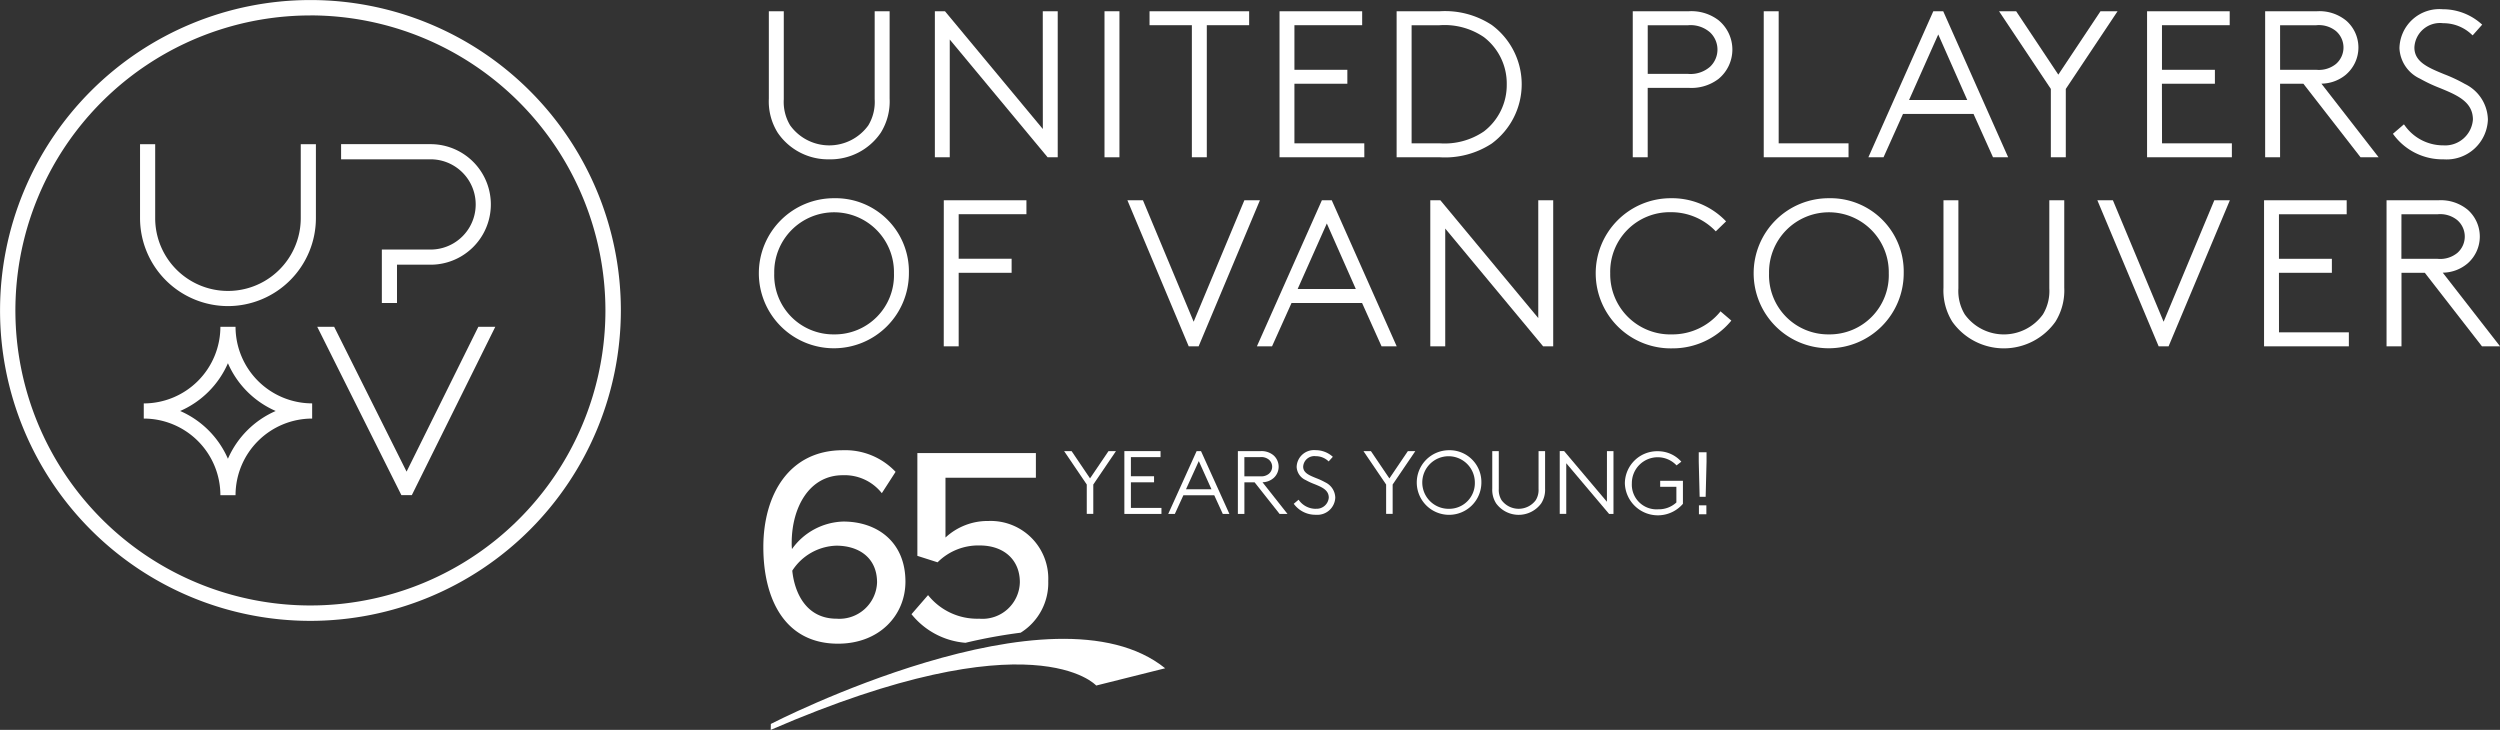 <svg xmlns="http://www.w3.org/2000/svg" width="229.921" height="67.124" viewBox="0 0 229.921 67.124">
  <rect x="0" y="0" width="229.921" height="67.124" fill="#333333" stroke="none"/>
  <g id="UPV_full_logo_65th" data-name="UPV full logo 65th" transform="translate(114.96 33.562)">
    <g id="Group_118" data-name="Group 118" transform="translate(-114.96 -33.562)">
      <path id="Path_45" data-name="Path 45" d="M108.134,15.12a5.6,5.6,0,0,0,4.739-2.446,5.429,5.429,0,0,0,.815-3.136V1.5h-1.374V9.595a4.166,4.166,0,0,1-.585,2.4,4.429,4.429,0,0,1-7.189,0,4.173,4.173,0,0,1-.586-2.4V1.5H102.58V9.537a5.424,5.424,0,0,0,.816,3.136,5.6,5.6,0,0,0,4.738,2.446" transform="translate(-31.871 -0.466)" fill="#fff"/>
      <path id="Path_46" data-name="Path 46" d="M134.661,12.331l-9-10.831h-.93v13.43H126.1V4.1l8.97,10.794.03.037h.93V1.5h-1.375Z" transform="translate(-38.753 -0.466)" fill="#fff"/>
      <rect id="Rectangle_510" data-name="Rectangle 510" width="1.374" height="13.43" transform="translate(101.579 1.035)" fill="#fff"/>
      <path id="Path_47" data-name="Path 47" d="M157.266,14.931h1.374V2.786h3.894V1.5h-9.161V2.786h3.893Z" transform="translate(-47.652 -0.466)" fill="#fff"/>
      <path id="Path_48" data-name="Path 48" d="M178.51,13.646h-6.426V8.169h4.868V6.884h-4.868v-4.1h6.23V1.5h-7.6V14.932h7.8Z" transform="translate(-53.038 -0.466)" fill="#fff"/>
      <path id="Path_49" data-name="Path 49" d="M195.092,13.665h0a6.774,6.774,0,0,0,0-10.9A7.837,7.837,0,0,0,190.34,1.5h-4V14.932h4a7.842,7.842,0,0,0,4.752-1.266m-4.81-10.879a6.42,6.42,0,0,1,4.086,1.094,5.376,5.376,0,0,1,2.1,4.336,5.381,5.381,0,0,1-2.1,4.336,6.428,6.428,0,0,1-4.086,1.093h-2.564V2.787Z" transform="translate(-57.895 -0.466)" fill="#fff"/>
      <path id="Path_50" data-name="Path 50" d="M225.72,2.317a4.112,4.112,0,0,0-2.732-.816h-5.144V14.932h1.374V8.546h3.771a4.112,4.112,0,0,0,2.732-.815,3.493,3.493,0,0,0,0-5.413m-6.5.469h3.713a2.71,2.71,0,0,1,2.032.67,2.172,2.172,0,0,1,0,3.135,2.71,2.71,0,0,1-2.032.67h-3.713Z" transform="translate(-67.682 -0.466)" fill="#fff"/>
      <path id="Path_51" data-name="Path 51" d="M243.118,13.646h-6.425V1.5h-1.374V14.932h7.8Z" transform="translate(-73.111 -0.466)" fill="#fff"/>
      <path id="Path_52" data-name="Path 52" d="M252.465,10.945h6.486l1.792,3.986h1.393L256.191,1.562l-.028-.061h-.911L249.28,14.932h1.393Zm.559-1.285,2.683-6.026,2.665,6.026Z" transform="translate(-77.449 -0.466)" fill="#fff"/>
      <path id="Path_53" data-name="Path 53" d="M277.617,1.5h-1.572l-3.879,5.83-3.848-5.785-.03-.045h-1.573l4.764,7.144v6.286h1.375V8.645l4.653-6.982Z" transform="translate(-82.866 -0.466)" fill="#fff"/>
      <path id="Path_54" data-name="Path 54" d="M287.828,8.169H292.7V6.884h-4.868v-4.1h6.229V1.5h-7.6v13.43h7.8V13.646h-6.424Z" transform="translate(-88.999 -0.466)" fill="#fff"/>
      <path id="Path_55" data-name="Path 55" d="M309.688,7.293a3.282,3.282,0,0,0,0-4.917,3.887,3.887,0,0,0-2.714-.875h-4.756V14.932h1.373V8.169h2.145l5.225,6.722.032.041h1.662L307.392,8.16a3.59,3.59,0,0,0,2.3-.866m-6.1-4.507h3.324a2.493,2.493,0,0,1,1.82.54,2,2,0,0,1,0,3.017,2.492,2.492,0,0,1-1.819.54h-3.324Z" transform="translate(-93.896 -0.466)" fill="#fff"/>
      <path id="Path_56" data-name="Path 56" d="M323.92,13.75a4.332,4.332,0,0,1-3.58-1.85l-.065-.083-1.013.87.062.079a5.594,5.594,0,0,0,4.6,2.269,3.8,3.8,0,0,0,4.075-3.656A3.731,3.731,0,0,0,325.88,8.1a13.846,13.846,0,0,0-1.892-.89c-1.475-.606-2.749-1.128-2.749-2.457a2.357,2.357,0,0,1,2.642-2.238,3.775,3.775,0,0,1,2.64,1.053l.076.065.877-.986-.081-.07a5.323,5.323,0,0,0-3.551-1.346,3.67,3.67,0,0,0-3.977,3.58,3.252,3.252,0,0,0,1.9,2.81,14.012,14.012,0,0,0,1.83.86c1.556.643,3.026,1.249,3.026,2.9a2.567,2.567,0,0,1-2.7,2.371" transform="translate(-99.191 -0.381)" fill="#fff"/>
      <path id="Path_57" data-name="Path 57" d="M108.188,26.447a6.9,6.9,0,1,0,6.878,6.9,6.741,6.741,0,0,0-6.878-6.9m0,12.523a5.44,5.44,0,0,1-5.506-5.618,5.506,5.506,0,1,1,11.01,0,5.439,5.439,0,0,1-5.5,5.618" transform="translate(-31.476 -8.217)" fill="#fff"/>
      <path id="Path_58" data-name="Path 58" d="M125.916,40.152h1.373V33.39h4.869V32.1h-4.869v-4.1h6.231V26.722h-7.6Z" transform="translate(-39.121 -8.302)" fill="#fff"/>
      <path id="Path_59" data-name="Path 59" d="M162.606,26.721h-1.431l-4.663,11.171-4.637-11.107-.026-.064h-1.431l5.637,13.43h.914l5.576-13.285Z" transform="translate(-46.733 -8.302)" fill="#fff"/>
      <path id="Path_60" data-name="Path 60" d="M174.586,26.721h-.911L167.7,40.152h1.392l1.792-3.985h6.487l1.792,3.985h1.393l-5.945-13.368Zm2.209,8.159h-5.348l2.683-6.025Z" transform="translate(-52.104 -8.302)" fill="#fff"/>
      <path id="Path_61" data-name="Path 61" d="M200.762,37.553l-8.97-10.793-.031-.037h-.929v13.43h1.374V29.321l8.97,10.793.031.038h.929V26.722h-1.374Z" transform="translate(-59.29 -8.302)" fill="#fff"/>
      <path id="Path_62" data-name="Path 62" d="M224.3,36.932a5.683,5.683,0,0,1-4.4,2.039,5.525,5.525,0,0,1-5.68-5.619,5.469,5.469,0,0,1,5.563-5.619,5.645,5.645,0,0,1,4.073,1.687l.071.075.946-.918L224.8,28.5a6.86,6.86,0,0,0-5.019-2.053,6.905,6.905,0,1,0,.175,13.808,6.962,6.962,0,0,0,5.337-2.475l.065-.08-1-.853Z" transform="translate(-66.13 -8.217)" fill="#fff"/>
      <path id="Path_63" data-name="Path 63" d="M240.916,26.447a6.9,6.9,0,1,0,6.878,6.9,6.741,6.741,0,0,0-6.878-6.9m0,12.523a5.44,5.44,0,0,1-5.506-5.618,5.506,5.506,0,1,1,11.01,0,5.439,5.439,0,0,1-5.5,5.618" transform="translate(-72.713 -8.217)" fill="#fff"/>
      <path id="Path_64" data-name="Path 64" d="M269.034,34.816a4.156,4.156,0,0,1-.587,2.4,4.428,4.428,0,0,1-7.188,0,4.162,4.162,0,0,1-.587-2.4V26.721H259.3v8.038a5.427,5.427,0,0,0,.815,3.136,5.815,5.815,0,0,0,9.477,0,5.427,5.427,0,0,0,.816-3.136V26.721h-1.374Z" transform="translate(-80.562 -8.302)" fill="#fff"/>
      <path id="Path_65" data-name="Path 65" d="M285.925,37.892l-4.637-11.107-.026-.064h-1.431l5.637,13.431h.914l5.575-13.286.061-.146h-1.43Z" transform="translate(-86.941 -8.302)" fill="#fff"/>
      <path id="Path_66" data-name="Path 66" d="M303.441,33.39h4.868V32.105h-4.868v-4.1h6.23V26.722h-7.6v13.43h7.8V38.866h-6.426Z" transform="translate(-93.85 -8.302)" fill="#fff"/>
      <path id="Path_67" data-name="Path 67" d="M323.583,33.38a3.588,3.588,0,0,0,2.3-.865,3.284,3.284,0,0,0,0-4.917,3.882,3.882,0,0,0-2.715-.876h-4.755V40.153h1.374V33.39h2.145l5.225,6.722.032.04h1.663Zm-3.8-5.372H323.1a2.488,2.488,0,0,1,1.821.541,2,2,0,0,1,0,3.016,2.489,2.489,0,0,1-1.82.54h-3.323Z" transform="translate(-98.926 -8.302)" fill="#fff"/>
      <path id="Path_68" data-name="Path 68" d="M50.543,56.923,43.885,43.606H42.328l7.739,15.481h.958L58.7,43.606H57.142Z" transform="translate(-13.151 -13.548)" fill="#fff"/>
      <path id="Path_69" data-name="Path 69" d="M50.651,33.84H49.258V28.927h4.481a4.15,4.15,0,0,0,0-8.3H45.51V19.234h8.229a5.543,5.543,0,1,1,0,11.086H50.651Z" transform="translate(-14.14 -5.976)" fill="#fff"/>
      <path id="Path_70" data-name="Path 70" d="M26.77,34.127a8.1,8.1,0,0,1-8.086-8.088v-6.8h1.393v6.8a6.694,6.694,0,1,0,13.388,0v-6.8h1.393v6.8a8.1,8.1,0,0,1-8.088,8.088" transform="translate(-5.805 -5.976)" fill="#fff"/>
      <path id="Path_71" data-name="Path 71" d="M28.548,57.1A28.548,28.548,0,1,1,57.1,28.548,28.581,28.581,0,0,1,28.548,57.1m0-55.68A27.132,27.132,0,1,0,55.68,28.548,27.163,27.163,0,0,0,28.548,1.416" transform="translate(0 0)" fill="#fff"/>
      <path id="Path_72" data-name="Path 72" d="M27.622,43.6H26.229a7.056,7.056,0,0,1-7.047,7.047v1.393a7.054,7.054,0,0,1,7.047,7.045h1.393a7.054,7.054,0,0,1,7.046-7.045V50.643A7.055,7.055,0,0,1,27.622,43.6m-.7,12.137a8.485,8.485,0,0,0-4.393-4.394,8.484,8.484,0,0,0,4.393-4.393,8.489,8.489,0,0,0,4.394,4.393,8.491,8.491,0,0,0-4.394,4.394" transform="translate(-5.96 -13.545)" fill="#fff"/>
      <g id="Group_116" data-name="Group 116" transform="translate(70.203 41.407)">
        <path id="Path_73" data-name="Path 73" d="M109.206,66.629a6,6,0,0,0-4.726,2.53,4.043,4.043,0,0,1-.026-.568c0-3.2,1.575-6.223,4.7-6.223a4.352,4.352,0,0,1,3.589,1.652l1.265-1.962a6.362,6.362,0,0,0-4.854-1.988c-4.933,0-7.308,4.08-7.308,8.909,0,4.725,1.937,8.883,6.869,8.883,3.8,0,6.2-2.608,6.2-5.707C114.913,68.488,112.3,66.629,109.206,66.629Zm-.62,8.935c-2.814,0-3.873-2.4-4.079-4.416a5,5,0,0,1,4.054-2.3c2.04,0,3.744,1.084,3.744,3.382A3.47,3.47,0,0,1,108.585,75.564Z" transform="translate(-101.846 -60.07)" fill="#fff"/>
        <path id="Path_74" data-name="Path 74" d="M127.836,75.679a5.767,5.767,0,0,1-4.7-2.169l-1.523,1.756a7.09,7.09,0,0,0,4.963,2.63,47.893,47.893,0,0,1,5.076-.929,5.387,5.387,0,0,0,2.537-4.748,5.3,5.3,0,0,0-5.5-5.526,5.707,5.707,0,0,0-3.951,1.523v-5.5h8.315V60.444h-10.9V69.9l1.859.594a5.294,5.294,0,0,1,3.873-1.55c2.221,0,3.693,1.317,3.693,3.382A3.44,3.44,0,0,1,127.836,75.679Z" transform="translate(-107.987 -60.186)" fill="#fff"/>
        <path id="Path_75" data-name="Path 75" d="M102.843,93.06s25.991-13.413,36.266-5.119l-6.342,1.588s-5.72-6.408-29.934,4.077Z" transform="translate(-102.153 -67.888)" fill="#fff"/>
      </g>
      <g id="Group_117" data-name="Group 117" transform="translate(97.869 41.406)">
        <path id="Path_76" data-name="Path 76" d="M158.678,61.105l1.165,2.592H157.5Zm-.2-.918-2.612,5.778h.609l.784-1.714H160.1l.783,1.714h.609l-2.6-5.752-.012-.026Z" transform="translate(-146.295 -60.106)" fill="#fff"/>
        <path id="Path_77" data-name="Path 77" d="M146.061,60.187l-1.7,2.509-1.682-2.489-.014-.02h-.687l2.083,3.074v2.7h.6v-2.7l2.036-3,.047-.07Z" transform="translate(-141.982 -60.106)" fill="#fff"/>
        <path id="Path_78" data-name="Path 78" d="M150.014,60.187v5.778h3.411v-.553h-2.81V63.057h2.129V62.5h-2.129V60.741h2.726v-.554Z" transform="translate(-144.477 -60.106)" fill="#fff"/>
        <path id="Path_79" data-name="Path 79" d="M168.425,62.681a1.4,1.4,0,0,0,0-2.116,1.717,1.717,0,0,0-1.187-.376h-2.08v5.778h.6v-2.91h.938l2.285,2.892.014.017h.727l-2.3-2.914a1.585,1.585,0,0,0,1-.372m-2.666-1.94h1.454a1.1,1.1,0,0,1,.8.233.852.852,0,0,1,0,1.3,1.1,1.1,0,0,1-.8.232h-1.454Z" transform="translate(-149.182 -60.106)" fill="#fff"/>
        <path id="Path_80" data-name="Path 80" d="M174.65,65.457a1.9,1.9,0,0,1-1.566-.8l-.029-.035-.443.374.027.034a2.462,2.462,0,0,0,2.011.976,1.65,1.65,0,0,0,1.782-1.573,1.6,1.6,0,0,0-.925-1.412,6.21,6.21,0,0,0-.827-.383c-.645-.261-1.2-.485-1.2-1.057a1.026,1.026,0,0,1,1.156-.963,1.667,1.667,0,0,1,1.155.453l.034.028.383-.425-.036-.03a2.344,2.344,0,0,0-1.553-.58,1.594,1.594,0,0,0-1.739,1.541,1.4,1.4,0,0,0,.831,1.209,6.043,6.043,0,0,0,.8.37c.68.276,1.323.538,1.323,1.248a1.116,1.116,0,0,1-1.181,1.02" transform="translate(-151.498 -60.069)" fill="#fff"/>
        <path id="Path_81" data-name="Path 81" d="M212.44,64.847,208.517,60.2l-.013-.017H208.1v5.779h.6v-4.66l3.923,4.644.013.017h.407V60.187h-.6Z" transform="translate(-162.523 -60.106)" fill="#fff"/>
        <path id="Path_82" data-name="Path 82" d="M191.928,60.069a2.971,2.971,0,1,0,3.008,2.971,2.924,2.924,0,0,0-3.008-2.971m0,5.388a2.417,2.417,0,1,1,2.407-2.417,2.359,2.359,0,0,1-2.407,2.417" transform="translate(-156.565 -60.069)" fill="#fff"/>
        <path id="Path_83" data-name="Path 83" d="M203.357,63.67A1.769,1.769,0,0,1,203.1,64.7a1.956,1.956,0,0,1-3.144,0,1.772,1.772,0,0,1-.256-1.032V60.188h-.6v3.458a2.3,2.3,0,0,0,.356,1.35,2.566,2.566,0,0,0,4.145,0,2.3,2.3,0,0,0,.357-1.35V60.188h-.6Z" transform="translate(-159.728 -60.106)" fill="#fff"/>
        <path id="Path_84" data-name="Path 84" d="M186.683,60.187H186L184.3,62.7l-1.683-2.488-.013-.02h-.687L184,63.261v2.7h.6v-2.7l2.036-3Z" transform="translate(-154.389 -60.106)" fill="#fff"/>
        <path id="Path_85" data-name="Path 85" d="M220.039,63.477v-.554h2.092V65.04a3.037,3.037,0,0,1-5.34-1.889,2.976,2.976,0,0,1,3.077-2.947,2.876,2.876,0,0,1,2.116.961l-.439.342a2.378,2.378,0,0,0-4.111,1.644,2.271,2.271,0,0,0,2.434,2.393,2.383,2.383,0,0,0,1.661-.627V63.477Z" transform="translate(-165.224 -60.111)" fill="#fff"/>
        <path id="Path_86" data-name="Path 86" d="M227.366,61.2l-.082,3.24h-.553l-.082-3.24v-.855h.717Zm-.7,4.021h.684v.822h-.684Z" transform="translate(-168.287 -60.155)" fill="#fff"/>
      </g>
    </g>
  </g>
</svg>
